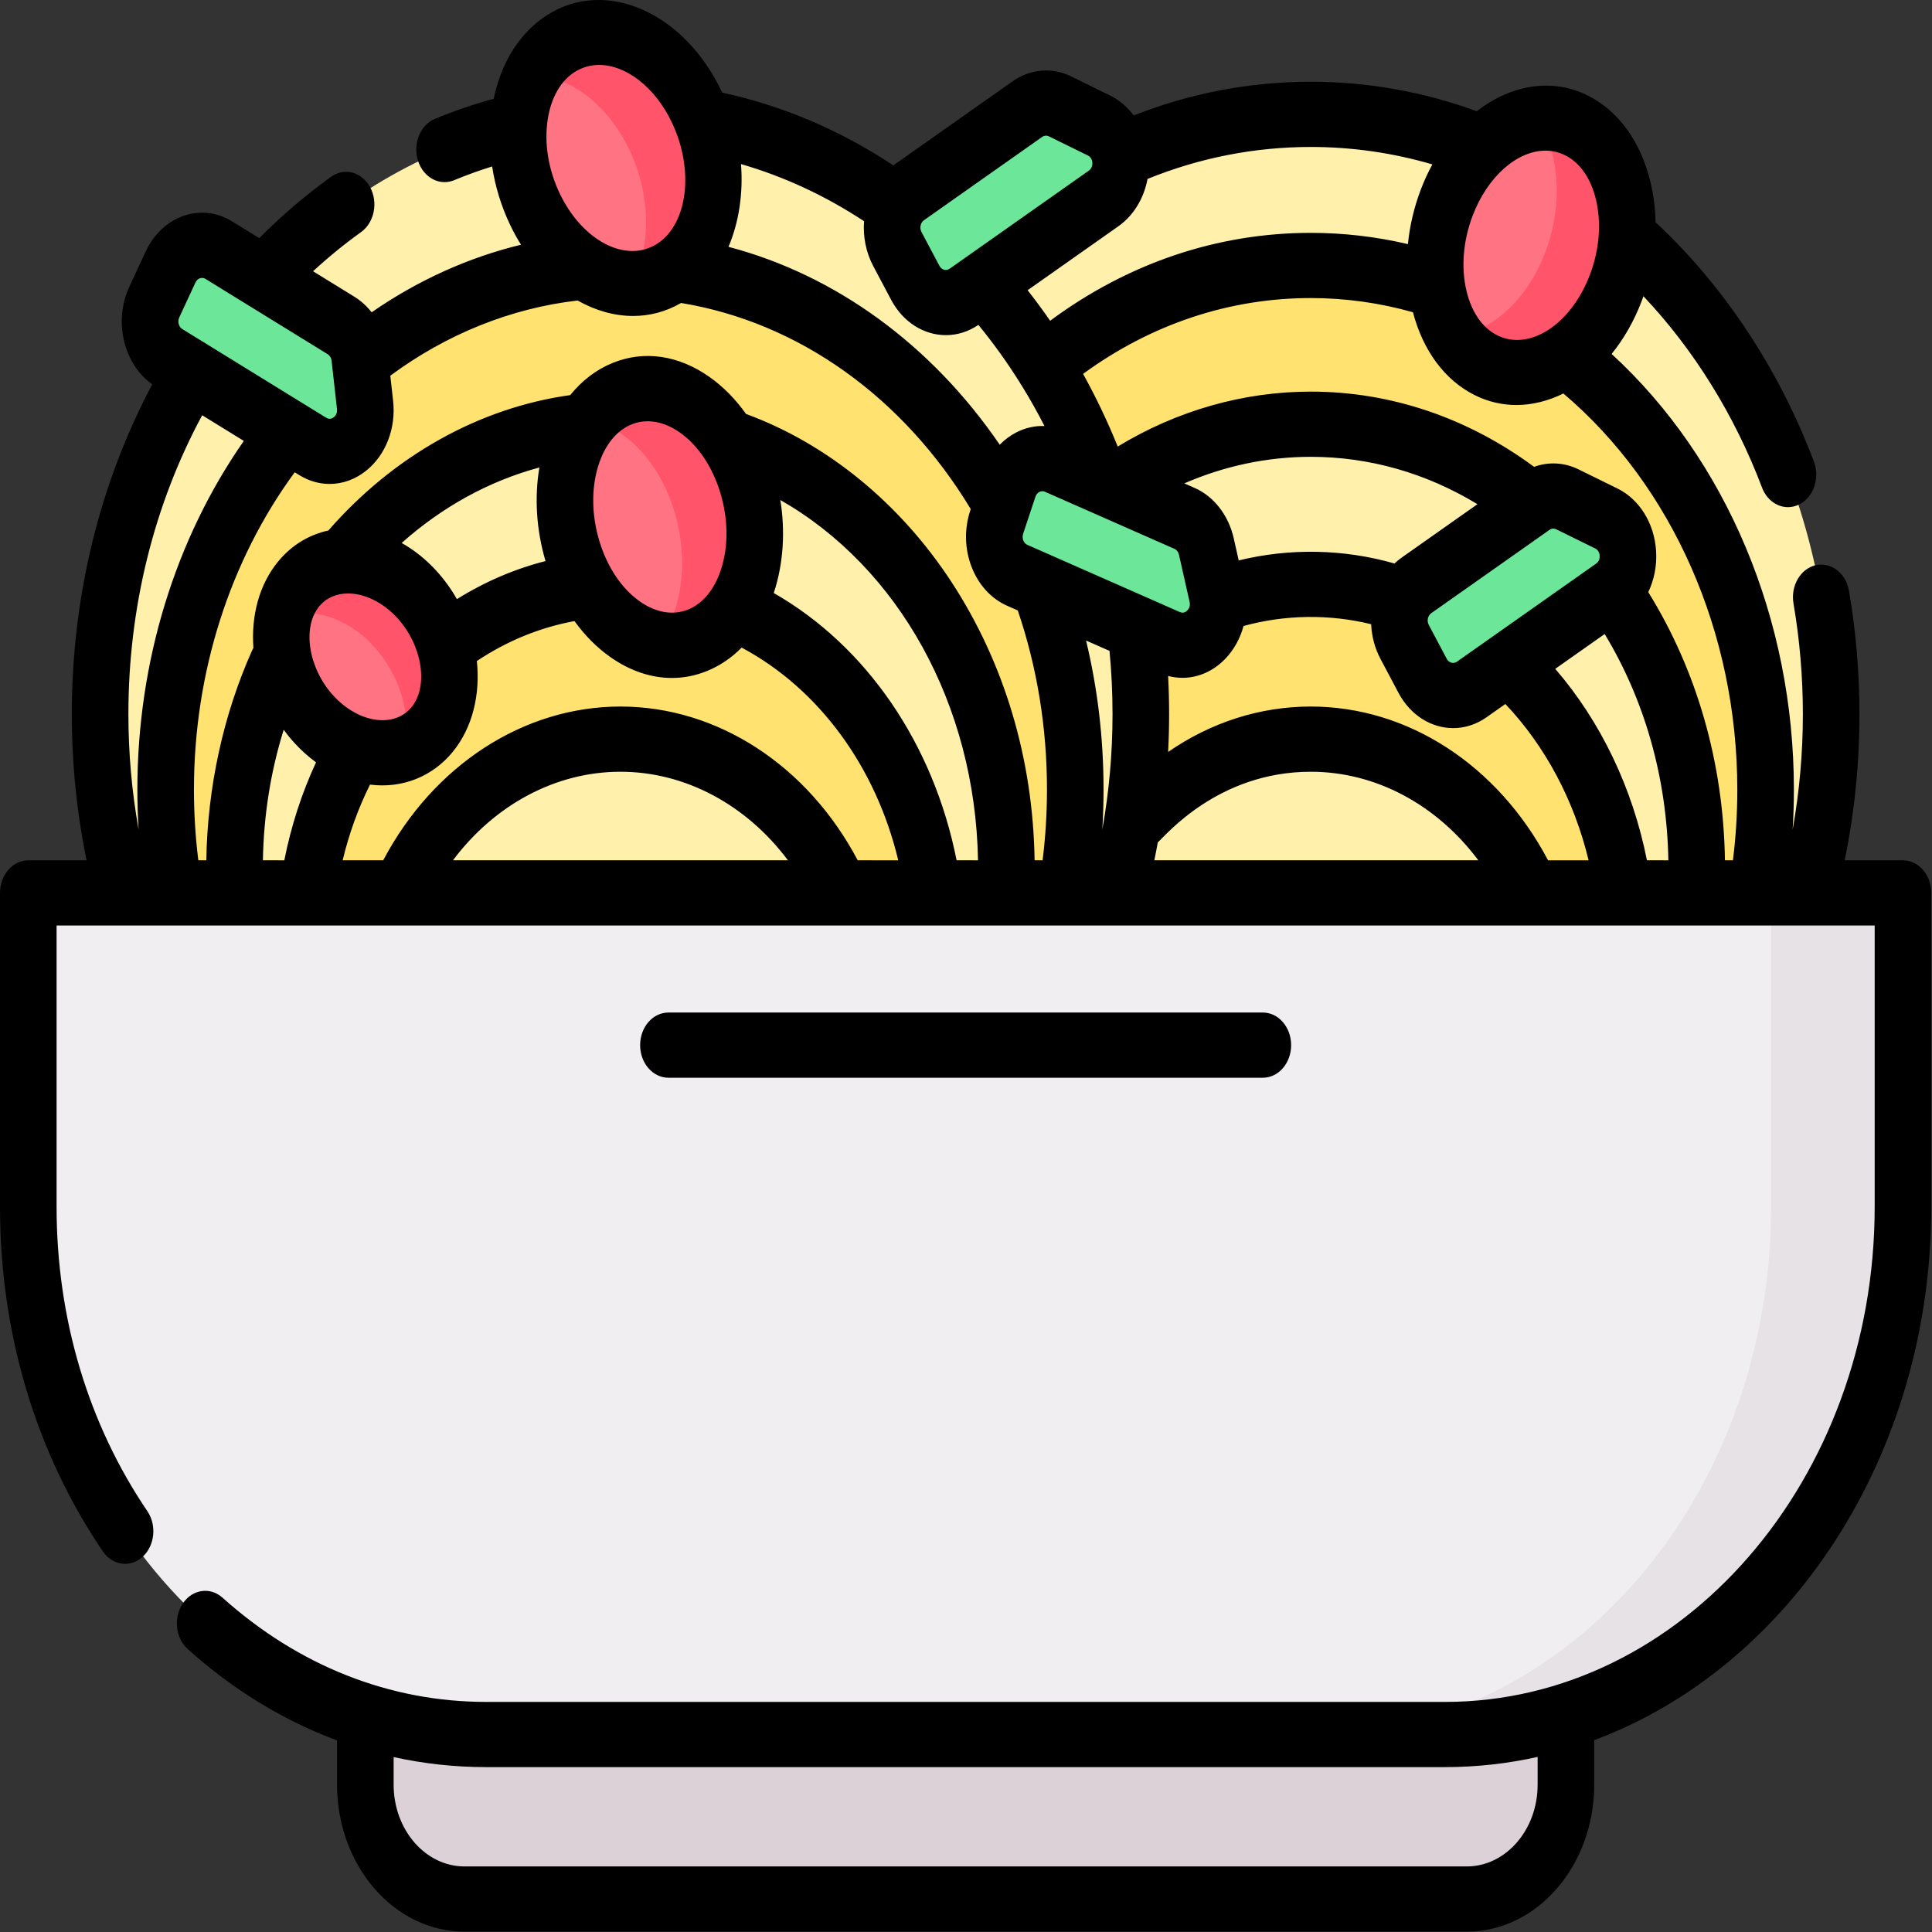 <?xml version="1.0" encoding="UTF-8" standalone="no"?>
<!-- icon666.com - MILLIONS vector ICONS FREE -->

<svg
   id="Capa_1"
   enable-background="new 0 0 512 512"
   viewBox="0 0 336 336"
   version="1.1"
   sodipodi:docname="carbonara_2u3vxbq4425p.svg"
   width="336"
   height="336"
   inkscape:version="1.3.1 (9b9bdc1480, 2023-11-25, custom)"
   xmlns:inkscape="http://www.inkscape.org/namespaces/inkscape"
   xmlns:sodipodi="http://sodipodi.sourceforge.net/DTD/sodipodi-0.dtd"
   xmlns="http://www.w3.org/2000/svg"
   xmlns:svg="http://www.w3.org/2000/svg">
  <rect x="0" y="0" width="336" height="336" fill="#333333" stroke="none"/>
  <defs
     id="defs27" />
  <sodipodi:namedview
     id="namedview27"
     pagecolor="#ffffff"
     bordercolor="#000000"
     borderopacity="0.25"
     inkscape:showpageshadow="2"
     inkscape:pageopacity="0.0"
     inkscape:pagecheckerboard="0"
     inkscape:deskcolor="#d1d1d1"
     inkscape:zoom="1.578125"
     inkscape:cx="255.68317"
     inkscape:cy="222.41584"
     inkscape:window-width="1920"
     inkscape:window-height="1011"
     inkscape:window-x="0"
     inkscape:window-y="32"
     inkscape:window-maximized="1"
     inkscape:current-layer="Capa_1" />
  <g
     id="g27"
     transform="matrix(0.656,0,0,0.756,0,-25.569)">
    <g
       id="g25">
      <circle
         cx="347.509"
         cy="198.081"
         fill="#fff0ab"
         r="137.952"
         id="circle1" />
      <circle
         cx="347.509"
         cy="215.46"
         fill="#ffe270"
         r="120.573"
         id="circle2" />
      <circle
         cx="347.509"
         cy="233.721"
         fill="#fff0ab"
         r="102.312"
         id="circle3" />
      <circle
         cx="347.509"
         cy="252.133"
         fill="#ffe270"
         r="83.9"
         id="circle4" />
      <circle
         cx="347.509"
         cy="269.944"
         fill="#fff0ab"
         r="66.088"
         id="circle5" />
      <circle
         cx="164.491"
         cy="198.081"
         fill="#fff0ab"
         r="137.952"
         id="circle6" />
      <circle
         cx="164.491"
         cy="215.46"
         fill="#ffe270"
         r="120.573"
         id="circle7" />
      <circle
         cx="164.491"
         cy="233.721"
         fill="#fff0ab"
         r="102.312"
         id="circle8" />
      <circle
         cx="164.491"
         cy="252.133"
         fill="#ffe270"
         r="83.9"
         id="circle9" />
      <circle
         cx="164.491"
         cy="269.944"
         fill="#fff0ab"
         r="66.088"
         id="circle10" />
      <path
         d="m 388.85,470.684 h -265.7 c -14.521,0 -26.292,-11.772 -26.292,-26.292 v -43.894 h 318.284 v 43.894 c 0,14.52 -11.772,26.292 -26.292,26.292 z"
         fill="#dbd1d7"
         id="path10" />
      <path
         d="M 379.094,432.837 H 128.906 C 61.855,432.837 7.5,378.482 7.5,311.431 v -72.202 h 493 v 72.202 c 0,67.051 -54.355,121.406 -121.406,121.406 z"
         fill="#f0eef0"
         id="path11" />
      <path
         d="m 469.546,239.229 v 72.202 c 0,67.051 -54.355,121.406 -121.406,121.406 h 34.954 c 67.051,0 121.406,-54.355 121.406,-121.406 v -72.202 z"
         fill="#e7e2e6"
         id="path12" />
      <g
         id="g14">
        <path
           d="m 385.629,111.192 6.51,2.19 9.562,1.644 8.373,-7.365 12.023,-20.213 -5.441,-21.618 -9.078,-4.71 c -9.616,0.979 -19.163,8.2 -24.034,19.312 -4.871,11.112 -3.712,23.026 2.085,30.76 z"
           fill="#ff7383"
           id="path13" />
        <path
           d="m 418.026,62.705 c -3.337,-1.463 -6.898,-1.946 -10.449,-1.585 5.796,7.734 6.955,19.649 2.085,30.76 -4.87,11.111 -14.418,18.333 -24.034,19.312 2.141,2.856 4.908,5.147 8.246,6.61 12.375,5.424 27.813,-2.512 34.482,-17.727 6.67,-15.214 2.045,-31.946 -10.33,-37.37 z"
           fill="#ff546a"
           id="path14" />
      </g>
      <g
         id="g16">
        <path
           d="m 167.52,99.025 5.697,-3.836 7.12,-6.591 -0.755,-11.126 -8.735,-21.836 -20.47,-8.827 -9.26,4.343 c -5.07,8.228 -5.143,20.199 0.715,30.823 5.858,10.624 16.023,16.948 25.688,17.05 z"
           fill="#ff7383"
           id="path15" />
        <path
           d="m 148.729,43.821 c -3.191,1.76 -5.739,4.292 -7.612,7.331 9.665,0.102 19.828,6.427 25.687,17.051 5.859,10.623 5.786,22.594 0.716,30.823 3.569,0.038 7.071,-0.767 10.262,-2.526 11.831,-6.525 14.919,-23.607 6.896,-38.154 -8.022,-14.547 -24.117,-21.05 -35.949,-14.525 z"
           fill="#ff546a"
           id="path16" />
      </g>
      <g
         id="g18">
        <path
           d="m 107.225,206.148 3.457,-4.357 3.879,-6.833 -3.31,-8.402 -12.094,-14.712 -17.963,-1.795 -6.083,5.622 c -1.896,7.594 0.982,16.851 8.108,23.614 7.127,6.763 16.522,9.153 24.006,6.863 z"
           fill="#ff7383"
           id="path17" />
        <path
           d="m 79.19,168.147 c -2.031,2.14 -3.378,4.72 -4.078,7.524 7.484,-2.29 16.879,0.1 24.005,6.863 7.126,6.763 10.004,16.02 8.108,23.614 2.764,-0.846 5.269,-2.325 7.301,-4.465 7.532,-7.936 5.728,-21.877 -4.03,-31.138 -9.758,-9.261 -23.774,-10.335 -31.306,-2.398 z"
           fill="#ff546a"
           id="path18" />
      </g>
      <g
         id="g20">
        <path
           d="m 174.392,181.919 6.251,-2.846 8.107,-5.33 1.086,-11.098 -5.023,-22.976 -18.739,-12.074 -9.848,2.76 c -6.355,7.282 -8.397,19.078 -4.365,30.52 4.031,11.442 13.015,19.353 22.531,21.044 z"
           fill="#ff7383"
           id="path19" />
        <path
           d="m 164.94,124.375 c -3.437,1.211 -6.367,3.29 -8.714,5.979 9.516,1.691 18.5,9.602 22.532,21.044 4.031,11.443 1.99,23.238 -4.365,30.52 3.514,0.624 7.101,0.407 10.538,-0.804 12.744,-4.49 18.599,-20.831 13.079,-36.499 -5.521,-15.667 -20.327,-24.729 -33.07,-20.24 z"
           fill="#ff546a"
           id="path20" />
      </g>
      <g
         fill="#6ce79a"
         id="g24">
        <path
           d="m 242.661,98.896 -4.765,-7.793 c -2.728,-4.462 -1.323,-10.291 3.139,-13.019 l 31.338,-19.162 c 2.613,-1.597 5.837,-1.833 8.654,-0.632 l 10.317,4.398 c 7.08,3.018 7.793,12.775 1.226,16.79 l -36.89,22.557 c -4.462,2.728 -10.29,1.323 -13.019,-3.139 z"
           id="path21" />
        <path
           d="m 264.236,153.943 3.263,-8.532 c 1.868,-4.885 7.343,-7.33 12.227,-5.462 l 34.309,13.122 c 2.86,1.094 5.015,3.504 5.784,6.468 l 2.815,10.856 c 1.932,7.45 -5.36,13.971 -12.549,11.222 l -40.387,-15.446 c -4.885,-1.869 -7.33,-7.343 -5.462,-12.228 z"
           id="path22" />
        <path
           d="m 377.154,189.292 -4.765,-7.793 c -2.728,-4.462 -1.323,-10.291 3.139,-13.019 l 31.338,-19.162 c 2.613,-1.597 5.837,-1.833 8.654,-0.632 l 10.317,4.398 c 7.08,3.018 7.793,12.775 1.226,16.79 l -36.89,22.557 c -4.462,2.728 -10.291,1.323 -13.019,-3.139 z"
           id="path23" />
        <path
           d="m 40.904,103.314 4.308,-8.055 c 2.466,-4.612 8.204,-6.351 12.816,-3.885 l 32.392,17.322 c 2.7,1.444 4.536,4.105 4.927,7.142 l 1.431,11.124 c 0.982,7.634 -7.07,13.188 -13.858,9.559 L 44.79,116.13 c -4.613,-2.466 -6.352,-8.204 -3.886,-12.816 z"
           id="path24" />
      </g>
    </g>
    <g
       id="g26">
      <path
         d="m 504.5,231.729 h -15.453 c 2.6,-10.976 3.914,-22.254 3.914,-33.648 0,-9.503 -0.932,-19.037 -2.769,-28.335 -0.802,-4.062 -4.745,-6.705 -8.811,-5.904 -4.063,0.803 -6.707,4.748 -5.904,8.812 1.647,8.343 2.483,16.898 2.483,25.428 0,8.975 -0.908,17.866 -2.705,26.562 0.217,-3.054 0.326,-6.119 0.326,-9.182 0,-39.167 -17.908,-75.992 -48.322,-100.218 3.199,-3.422 5.93,-7.51 7.966,-12.156 0.163,-0.372 0.32,-0.745 0.472,-1.12 13.396,12.314 24.187,27.398 31.435,44.018 1.23,2.821 3.986,4.504 6.879,4.504 1.001,0 2.019,-0.202 2.994,-0.627 3.797,-1.656 5.532,-6.076 3.877,-9.873 -9.221,-21.142 -23.579,-40.051 -41.521,-54.685 -0.15,-0.122 -0.302,-0.237 -0.458,-0.346 -0.071,-3.149 -0.516,-6.252 -1.342,-9.237 -2.564,-9.276 -8.434,-16.338 -16.525,-19.885 -9.591,-4.204 -20.507,-2.493 -29.533,3.568 -14.183,-4.497 -28.973,-6.776 -43.995,-6.776 -16.099,0 -31.879,2.606 -46.96,7.75 -1.67,-1.954 -3.795,-3.537 -6.262,-4.59 L 283.97,51.392 c -5.037,-2.148 -10.836,-1.724 -15.508,1.132 l -31.338,19.162 c -0.097,0.06 -0.194,0.12 -0.29,0.182 -14.117,-8.115 -29.354,-13.738 -45.368,-16.74 -0.073,-0.135 -0.146,-0.269 -0.22,-0.404 -10.006,-18.144 -30.703,-25.98 -46.138,-17.47 -7.179,3.959 -12.176,10.759 -14.227,19.286 -5.258,1.246 -10.476,2.795 -15.552,4.618 -3.898,1.399 -5.924,5.695 -4.524,9.593 1.099,3.061 3.983,4.967 7.059,4.967 0.841,0 1.697,-0.143 2.534,-0.443 3.303,-1.186 6.674,-2.243 10.077,-3.16 0.809,4.613 2.42,9.183 4.791,13.483 0.875,1.586 1.832,3.094 2.859,4.519 -13.946,2.932 -27.358,8.19 -39.594,15.545 -1.293,-1.43 -2.835,-2.647 -4.575,-3.578 l -10.959,-5.86 c 4.062,-3.253 8.319,-6.267 12.721,-9.005 3.518,-2.187 4.596,-6.812 2.409,-10.329 -2.187,-3.519 -6.81,-4.596 -10.329,-2.409 -6.702,4.167 -13.101,8.909 -19.057,14.12 L 61.563,84.762 C 57.566,82.624 52.975,82.171 48.638,83.486 44.3,84.801 40.734,87.727 38.596,91.724 l -4.308,8.055 c -4.249,7.947 -1.508,17.798 6.073,22.455 -13.968,22.802 -21.324,48.904 -21.324,75.847 0,11.387 1.315,22.672 3.914,33.648 H 7.5 c -4.142,0 -7.5,3.358 -7.5,7.5 v 72.202 c 0,29.02 9.42,56.426 27.242,79.257 2.548,3.264 7.261,3.844 10.527,1.297 3.265,-2.549 3.846,-7.262 1.297,-10.527 C 23.322,361.289 15,337.074 15,311.431 v -64.702 h 464.058 c 0.054,10e-4 0.109,0.002 0.163,0.002 0.055,0 0.109,-0.001 0.164,-0.002 H 497 v 64.702 c 0,62.808 -51.098,113.905 -113.905,113.905 h -254.19 c -25.586,0 -49.758,-8.289 -69.904,-23.972 -3.268,-2.545 -7.98,-1.957 -10.525,1.311 -2.544,3.269 -1.958,7.981 1.311,10.525 12.062,9.39 25.398,16.438 39.57,20.995 v 10.195 c 0,18.634 15.159,33.793 33.792,33.793 h 265.699 c 18.634,0 33.793,-15.159 33.793,-33.793 V 434.131 C 474.434,417.399 512,368.72 512,311.431 v -72.202 c 0,-4.142 -3.358,-7.5 -7.5,-7.5 z M 460.582,215.46 c 0,5.45 -0.39,10.904 -1.162,16.269 h -2.118 c -0.392,-22.365 -7.388,-43.581 -20.329,-61.699 1.569,-2.828 2.32,-6.101 2.075,-9.47 -0.465,-6.364 -4.399,-11.872 -10.27,-14.375 l -10.317,-4.398 c -3.756,-1.602 -7.937,-1.773 -11.758,-0.571 -17.666,-11.328 -38.089,-17.306 -59.195,-17.306 -17.858,0 -35.489,4.361 -51.184,12.637 -2.703,-5.791 -5.768,-11.369 -9.185,-16.717 18.045,-11.434 38.768,-17.442 60.368,-17.442 9.168,0 18.264,1.097 27.08,3.263 2.683,8.851 8.436,15.586 16.275,19.022 3.585,1.571 7.354,2.316 11.143,2.316 4.211,0 8.443,-0.921 12.465,-2.649 28.942,21.299 46.112,55.088 46.112,91.12 z m -23.962,16.269 c -3.802,-16.638 -12.251,-31.92 -24.305,-44.046 l 13.103,-8.012 c 10.696,15.357 16.499,33.23 16.881,52.058 z m -26.212,0 c -13.323,-21.897 -37.141,-35.373 -62.9,-35.373 -13.471,0 -26.489,3.644 -37.824,10.449 0.172,-2.9 0.259,-5.809 0.259,-8.725 0,-2.918 -0.088,-5.845 -0.261,-8.764 1.261,0.291 2.538,0.435 3.808,0.435 4.094,0 8.115,-1.49 11.289,-4.329 2.341,-2.093 4.004,-4.726 4.899,-7.596 11.037,-2.627 22.732,-2.764 33.834,-0.411 0.137,2.8 0.975,5.538 2.479,7.997 l 4.765,7.793 c 3.196,5.227 8.786,8.113 14.506,8.113 3.016,0 6.068,-0.803 8.824,-2.488 l 5.002,-3.058 c 10.609,9.716 18.257,22.208 22.066,35.958 h -10.746 z m -136.124,0 c -0.409,-23.295 -8,-45.385 -22.016,-64 -13.655,-18.136 -32.962,-31.831 -54.485,-38.679 -2.776,-3.395 -6.043,-6.281 -9.685,-8.51 -8.208,-5.023 -17.317,-6.174 -25.651,-3.238 -4.343,1.53 -8.154,4.057 -11.268,7.408 -24.146,2.923 -46.813,13.941 -64.121,31.148 -5.052,0.952 -9.694,3.317 -13.31,7.126 -5.055,5.326 -7.184,12.507 -6.564,19.87 -0.131,0.203 -0.253,0.414 -0.366,0.633 -7.64,14.825 -11.814,31.463 -12.121,48.242 H 52.58 c -0.772,-5.365 -1.162,-10.82 -1.162,-16.269 0,-26.824 9.461,-52.602 26.714,-72.994 l 1.25,0.669 c 2.522,1.349 5.271,2.016 8.01,2.016 3.373,0 6.729,-1.012 9.628,-3.011 5.252,-3.623 8.01,-9.805 7.195,-16.134 l -0.741,-5.758 c 14.926,-9.58 32.004,-15.532 49.654,-17.296 4.722,2.32 9.758,3.554 14.72,3.554 4.38,0 8.703,-0.963 12.7,-2.987 31.072,4.415 58.835,21.582 76.809,47.414 l -0.127,0.331 c -1.619,4.234 -1.493,8.844 0.356,12.983 1.849,4.139 5.198,7.31 9.432,8.929 l 2.804,1.072 c 5.139,13.113 7.742,26.964 7.742,41.212 0,5.45 -0.39,10.904 -1.161,16.269 z m -20.681,0 c -6.104,-26.782 -23.914,-49.301 -48.467,-61.485 2.611,-6.868 3.051,-14.319 1.742,-21.401 31.319,15.514 51.675,47.041 52.404,82.886 z m -26.213,0 c -13.316,-21.872 -37.225,-35.373 -62.898,-35.373 -25.674,0 -49.582,13.501 -62.898,35.373 H 90.84 c 1.676,-6.083 4.101,-11.909 7.251,-17.416 8.692,0.963 16.627,-1.937 21.875,-7.467 5.306,-5.591 7.39,-13.225 6.452,-20.967 8.037,-4.637 16.72,-7.717 25.881,-9.18 2.729,3.283 5.923,6.08 9.472,8.252 5.231,3.202 10.828,4.83 16.357,4.83 3.146,0 6.271,-0.527 9.293,-1.592 3.424,-1.206 6.517,-3.033 9.199,-5.394 20.432,9.471 35.572,27.372 41.518,48.934 z m -18.494,0 h -88.81 c 11.024,-12.773 27.219,-20.373 44.405,-20.373 17.186,0 33.38,7.6 44.405,20.373 z m -139.196,0 c 0.209,-10.384 2.056,-20.436 5.508,-30.026 0.88,1.045 1.83,2.054 2.849,3.022 1.785,1.694 3.706,3.189 5.726,4.468 -3.802,7.118 -6.615,14.659 -8.406,22.536 z m 121.236,-84.621 c 2.099,5.957 2.213,12.143 0.322,17.419 -1.694,4.728 -4.827,8.107 -8.82,9.514 -3.994,1.405 -8.552,0.738 -12.836,-1.884 -4.78,-2.926 -8.569,-7.818 -10.667,-13.775 -2.098,-5.957 -2.213,-12.144 -0.322,-17.419 1.694,-4.728 4.827,-8.106 8.82,-9.514 4.318,-1.521 8.917,-0.514 12.836,1.884 4.779,2.926 8.568,7.818 10.667,13.775 z m -46.313,15.786 c -8.212,1.812 -16.073,4.741 -23.493,8.756 -1.518,-2.322 -3.344,-4.527 -5.472,-6.546 -2.815,-2.671 -5.925,-4.799 -9.175,-6.375 10.785,-8.339 23.265,-14.279 36.513,-17.366 -1.345,6.935 -0.8,14.391 1.627,21.531 z M 84.629,173.31 c 1.898,-2 4.629,-2.964 7.649,-2.964 4.291,0 9.164,1.947 13.054,5.639 6.628,6.291 8.347,15.695 3.753,20.535 -2.06,2.17 -5.192,3.212 -8.806,2.935 -4.139,-0.317 -8.475,-2.362 -11.897,-5.61 -6.628,-6.291 -8.346,-15.695 -3.753,-20.535 z m 338.522,-9.834 -36.89,22.556 c -0.929,0.566 -2.143,0.272 -2.709,-0.653 l -4.765,-7.793 c -0.352,-0.575 -0.321,-1.127 -0.234,-1.489 0.088,-0.362 0.312,-0.867 0.888,-1.219 l 31.339,-19.162 c 0.543,-0.332 1.213,-0.381 1.799,-0.131 l 10.317,4.398 c 0.913,0.39 1.152,1.123 1.192,1.668 0.039,0.547 -0.09,1.307 -0.937,1.825 z m -51.534,-1.395 c -0.678,0.415 -1.321,0.872 -1.926,1.367 -13.446,-3.343 -27.727,-3.579 -41.294,-0.707 l -1.319,-5.084 c -1.374,-5.302 -5.249,-9.635 -10.363,-11.59 l -2.738,-1.047 c 10.658,-4.02 22.038,-6.11 33.531,-6.11 15.528,0 30.623,3.745 44.18,10.899 z m -60.26,-2.004 c 0.593,0.227 1.042,0.729 1.202,1.345 l 2.815,10.856 c 0.249,0.96 -0.186,1.598 -0.594,1.963 -0.408,0.365 -1.09,0.727 -2.016,0.371 l -40.389,-15.447 c -0.629,-0.241 -0.942,-0.696 -1.094,-1.036 -0.152,-0.34 -0.282,-0.877 -0.042,-1.506 l 3.264,-8.532 c 0.241,-0.63 0.697,-0.943 1.037,-1.095 0.338,-0.15 0.877,-0.282 1.506,-0.042 z m -17.214,23.473 c 0.531,4.806 0.8,9.681 0.8,14.531 0,8.967 -0.908,17.864 -2.705,26.561 0.217,-3.054 0.326,-6.118 0.326,-9.181 0,-11.712 -1.556,-23.19 -4.637,-34.288 z m 12.799,44.056 c 2.014,-1.515 15.94,-16.25 40.566,-16.25 17.246,0 33.401,7.589 44.414,20.373 h -85.894 c 0.325,-1.37 0.63,-2.744 0.914,-4.123 z M 415.015,69.574 c 3.878,1.7 6.751,5.302 8.089,10.143 1.493,5.402 0.919,11.562 -1.616,17.347 -4.998,11.402 -16.034,17.625 -24.603,13.869 -3.878,-1.7 -6.751,-5.302 -8.089,-10.143 -1.493,-5.402 -0.919,-11.562 1.616,-17.347 4.011,-9.15 11.909,-14.964 19.301,-14.964 1.82,0.001 3.61,0.353 5.302,1.095 z m -35.279,2.065 c -1.141,1.814 -2.169,3.745 -3.062,5.783 -1.788,4.078 -2.932,8.321 -3.418,12.557 -8.437,-1.721 -17.066,-2.591 -25.748,-2.591 -24.752,0 -48.49,6.969 -69.103,20.222 -1.911,-2.399 -3.901,-4.742 -5.97,-7.028 l 24.048,-14.704 c 4.04,-2.47 6.784,-6.423 7.742,-10.898 13.871,-4.878 28.422,-7.351 43.283,-7.351 10.944,-0.001 21.747,1.346 32.228,4.01 z M 244.948,84.482 276.285,65.321 c 0.543,-0.333 1.217,-0.381 1.801,-0.131 l 10.316,4.397 c 1.484,0.633 1.632,2.65 0.256,3.493 l -31.867,19.484 c -0.105,0.061 -0.209,0.124 -0.311,0.19 l -4.712,2.881 c -0.927,0.568 -2.142,0.273 -2.708,-0.653 l -4.765,-7.793 c -0.566,-0.925 -0.274,-2.14 0.653,-2.707 z m -15.873,0.228 c -0.304,3.487 0.461,7.097 2.423,10.305 l 4.765,7.793 c 3.196,5.227 8.786,8.113 14.506,8.113 2.939,0 5.914,-0.763 8.614,-2.362 3.957,4.187 7.611,8.599 10.953,13.224 0.099,0.159 0.204,0.316 0.315,0.47 0.092,0.126 0.186,0.249 0.284,0.367 2.119,2.982 4.11,6.052 5.969,9.205 -2.542,-0.086 -5.091,0.407 -7.481,1.475 -1.62,0.724 -3.092,1.677 -4.38,2.824 -18.134,-22.984 -43.49,-39.03 -71.916,-45.522 2.762,-5.619 3.923,-12.23 3.323,-19.034 11.423,2.871 22.352,7.272 32.625,13.142 z M 145.216,61.224 c 0.894,-4.942 3.427,-8.791 7.135,-10.835 2.007,-1.106 4.214,-1.63 6.494,-1.63 7.025,0 14.726,4.979 19.266,13.209 6.011,10.902 4.239,23.447 -3.951,27.964 -8.191,4.516 -19.747,-0.676 -25.759,-11.579 -3.051,-5.531 -4.181,-11.614 -3.185,-17.129 z m -97.698,45.627 4.308,-8.055 c 0.318,-0.594 0.809,-0.848 1.165,-0.956 0.358,-0.108 0.907,-0.17 1.5,0.148 l 32.391,17.321 c 0.561,0.3 0.944,0.855 1.025,1.486 l 1.431,11.124 c 0.126,0.984 -0.385,1.562 -0.835,1.873 -0.45,0.311 -1.17,0.584 -2.047,0.115 L 48.327,109.516 c -0.959,-0.512 -1.321,-1.707 -0.809,-2.665 z m 6.081,22.496 11.041,5.904 c -18.249,22.693 -28.222,50.9 -28.222,80.209 0,3.062 0.109,6.127 0.326,9.181 -1.797,-8.696 -2.705,-17.591 -2.705,-26.56 0,-24.45 6.75,-48.122 19.56,-68.734 z m 354.043,315.044 c 0,10.362 -8.431,18.793 -18.793,18.793 H 123.15 c -10.362,0 -18.792,-8.431 -18.792,-18.793 v -6.365 c 8.003,1.532 16.209,2.31 24.547,2.31 h 254.189 c 8.392,0 16.599,-0.806 24.548,-2.345 z"
         id="path25" />
      <path
         d="m 334.793,281.748 c 4.143,0 7.5,-3.357 7.5,-7.5 0,-4.143 -3.357,-7.5 -7.5,-7.5 H 177.207 c -4.142,0 -7.5,3.357 -7.5,7.5 0,4.143 3.358,7.5 7.5,7.5 z"
         id="path26" />
    </g>
  </g>
</svg>
